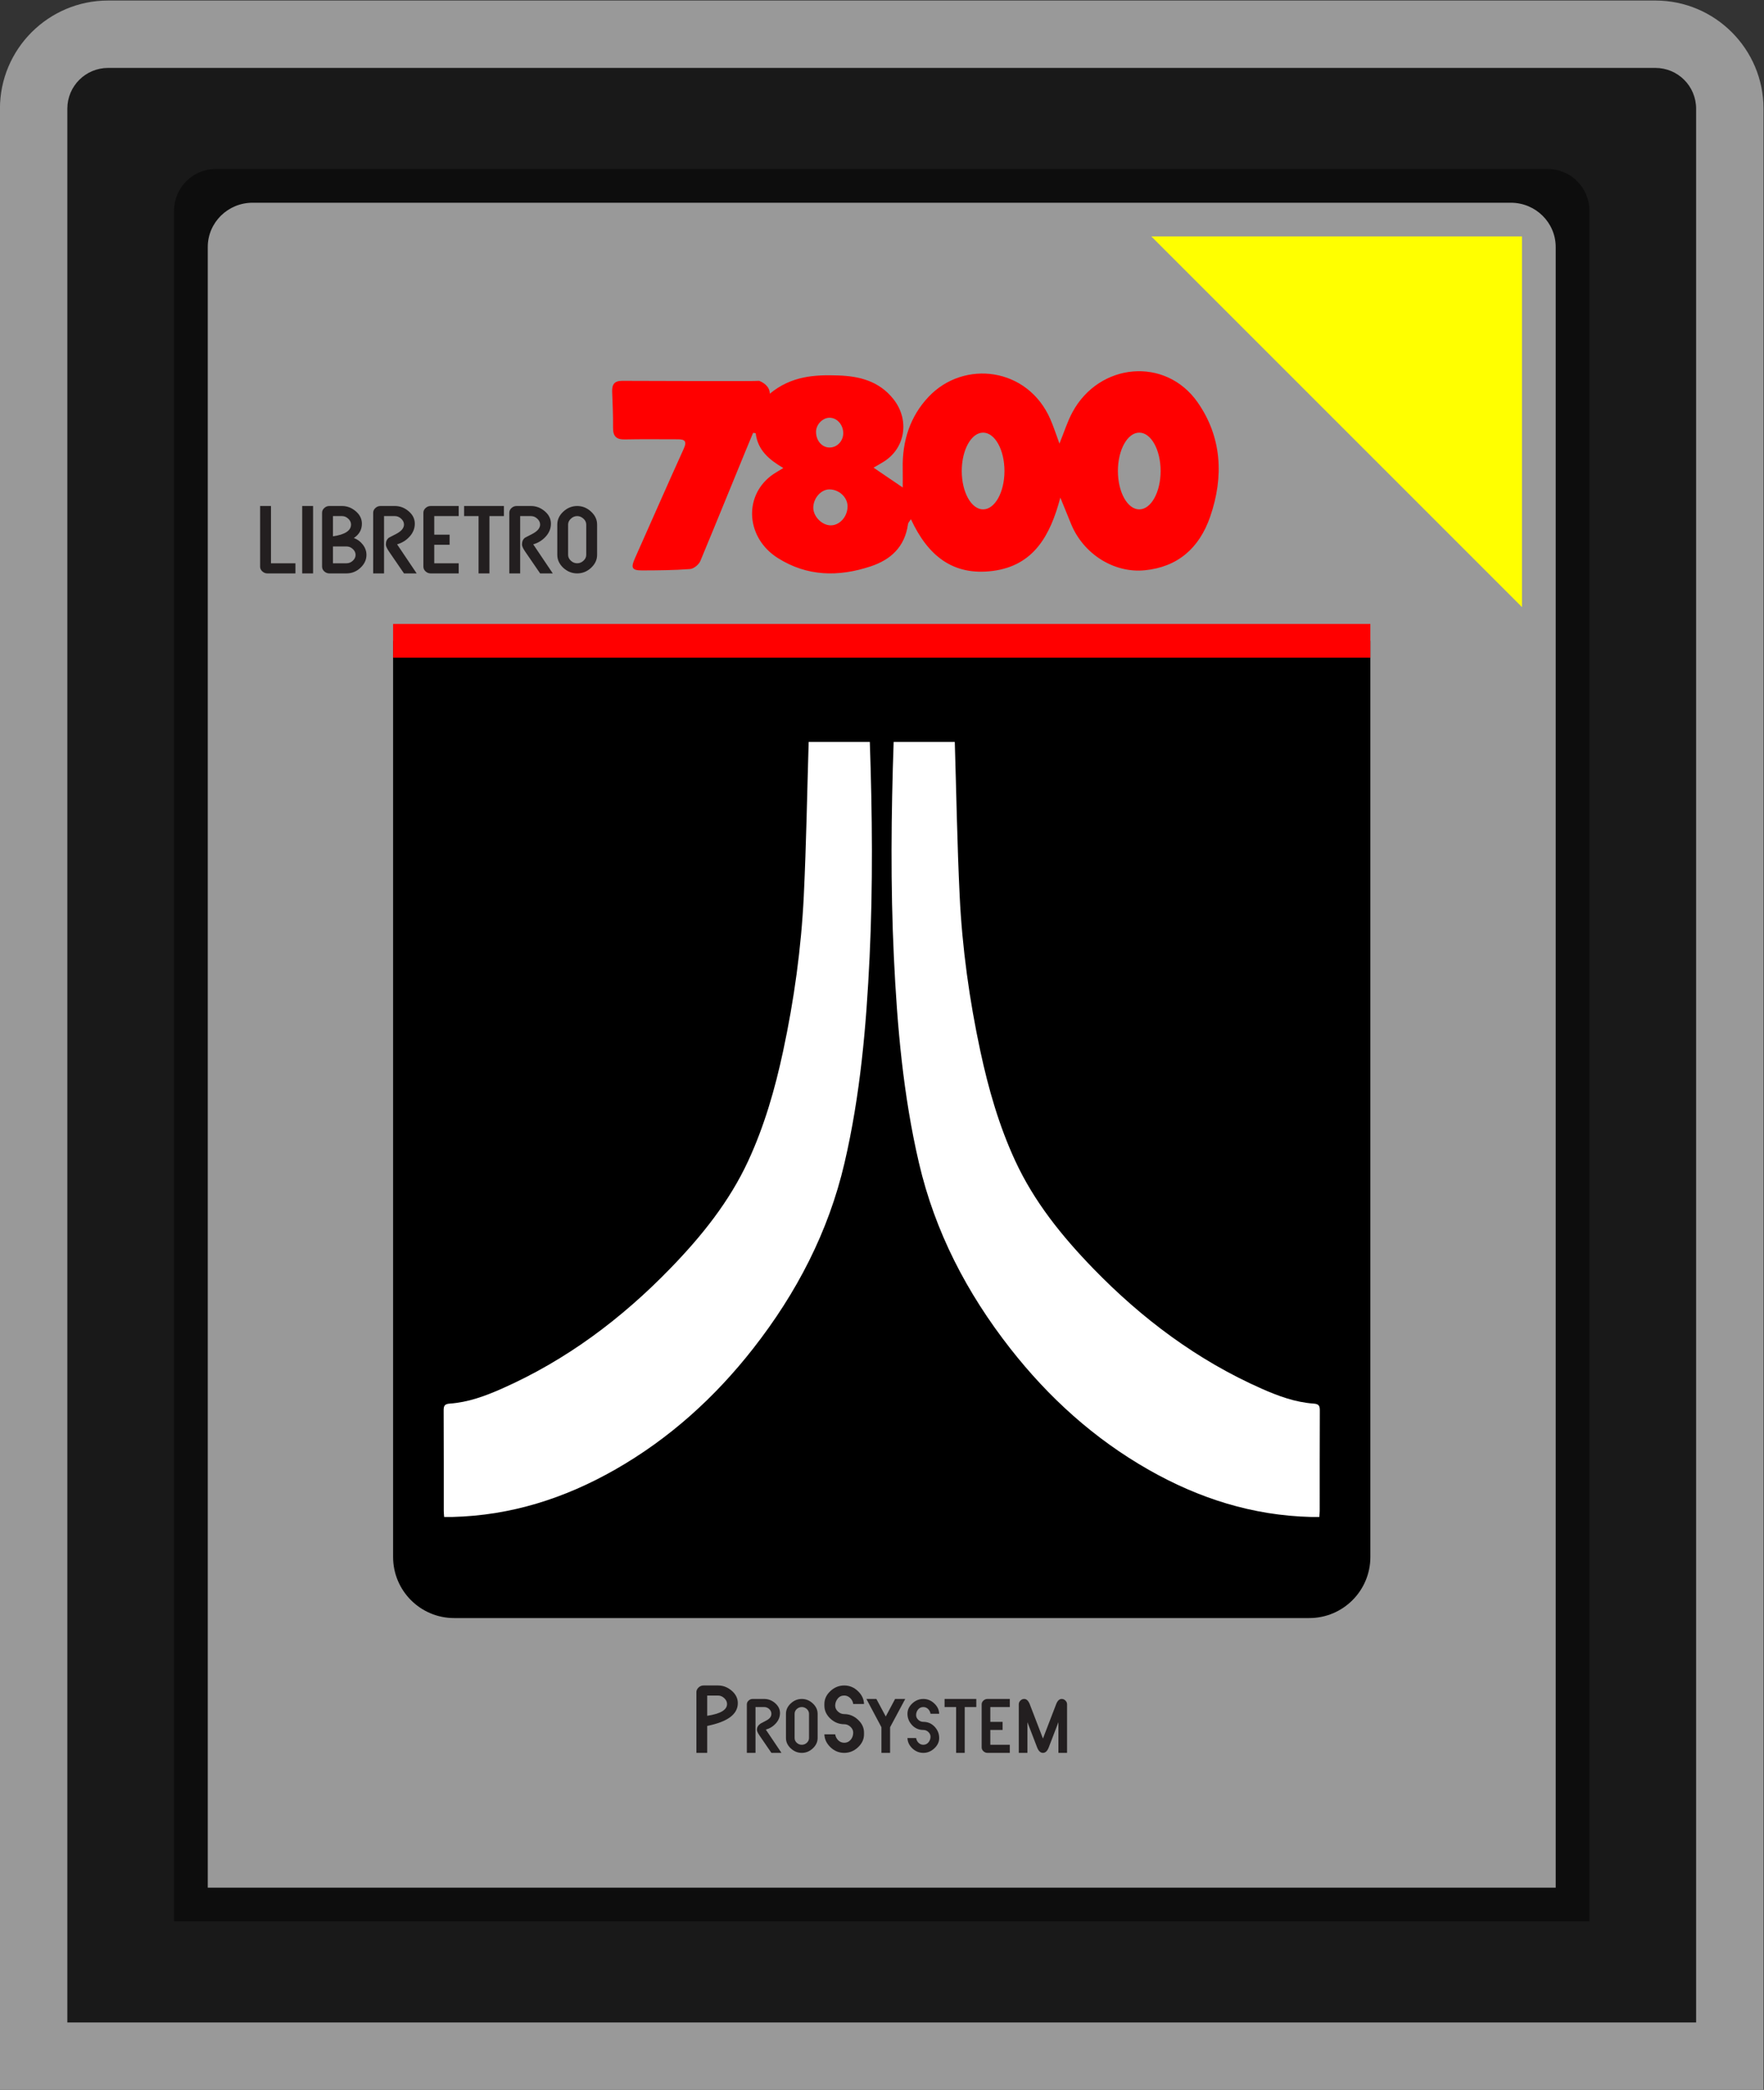 <?xml version="1.0" encoding="UTF-8" standalone="no"?>
<svg
   xmlns:dc="http://purl.org/dc/elements/1.1/"
   xmlns:cc="http://creativecommons.org/ns#"
   xmlns:rdf="http://www.w3.org/1999/02/22-rdf-syntax-ns#"
   xmlns:svg="http://www.w3.org/2000/svg"
   xmlns="http://www.w3.org/2000/svg"
   viewBox="0 0 279.111 330.667"
   height="330.667"
   width="279.111"
   xml:space="preserve"
   id="svg2"
   version="1.1"><rect x="0" y="0" width="279.111" height="330.667" fill="#333333" stroke="none"/><defs
     id="defs6"><clipPath
       id="clipPath18"
       clipPathUnits="userSpaceOnUse"><path
         id="path16"
         d="M 0,256 H 256 V 0 H 0 Z" /></clipPath><clipPath
       id="clipPath26"
       clipPathUnits="userSpaceOnUse"><path
         id="path24"
         d="M 23.333,252 H 232.667 V 4 H 23.333 Z" /></clipPath></defs><g
     transform="matrix(1.333,0,0,-1.333,-31.111,336)"
     id="g10"><g
       id="g12"><g
         clip-path="url(#clipPath18)"
         id="g14"><g
           id="g20"><g
             id="g22" /><g
             id="g34"><g
               style="opacity:0.5"
               id="g32"
               clip-path="url(#clipPath26)"><g
                 id="g30"
                 transform="translate(219.833,252)"><path
                   id="path28"
                   style="fill:#ffffff;fill-opacity:1;fill-rule:nonzero;stroke:none"
                   d="M 0,0 H -183.667 C -190.743,0 -196.5,-5.757 -196.5,-12.833 V -240 v -8 h 8 193.333 8 v 8 227.167 C 12.833,-5.757 7.076,0 0,0" /></g></g></g></g><g
           transform="translate(219.833,244)"
           id="g36"><path
             id="path38"
             style="fill:#191919;fill-opacity:1;fill-rule:nonzero;stroke:none"
             d="m 0,0 h -183.667 c -2.668,0 -4.833,-2.16 -4.833,-4.833 V -232 H 4.833 V -4.833 C 4.833,-2.16 2.673,0 0,0" /></g><g
           transform="translate(212,24)"
           id="g40"><path
             id="path42"
             style="fill:#0d0d0d;fill-opacity:1;fill-rule:nonzero;stroke:none"
             d="m 0,0 h -168 v 203.048 c 0,2.738 2.214,4.952 4.941,4.952 H -4.941 C -2.209,208 0,205.786 0,203.048 Z" /></g><g
           transform="translate(208,28)"
           id="g44"><path
             id="path46"
             style="fill:#999999;fill-opacity:1;fill-rule:nonzero;stroke:none"
             d="m 0,0 h -160 v 194.737 c 0,2.91 2.384,5.263 5.333,5.263 H -5.333 C -2.384,200 0,197.647 0,194.737 Z" /></g><g
           transform="translate(70,176)"
           id="g48"><path
             id="path50"
             style="fill:#000000;fill-opacity:1;fill-rule:nonzero;stroke:none"
             d="m 0,0 h 116 v -108.75 c 0,-4.004 -3.246,-7.25 -7.25,-7.25 H 7.25 c -4.004,0 -7.25,3.246 -7.25,7.25 z" /></g><g
           transform="translate(126.585,164)"
           id="g52"><path
             id="path54"
             style="fill:#ffffff;fill-opacity:1;fill-rule:nonzero;stroke:none"
             d="m 0,0 c 0.294,-8.515 0.379,-17.03 -0.026,-25.543 -0.391,-8.216 -1.103,-16.396 -2.978,-24.435 -1.904,-8.17 -5.681,-15.43 -10.831,-22.013 -4.562,-5.831 -9.971,-10.728 -16.437,-14.408 -5.963,-3.394 -12.337,-5.43 -19.253,-5.597 -0.31,-0.008 -0.621,-0.001 -1,-0.001 -0.018,0.266 -0.047,0.496 -0.047,0.727 -0.003,3.97 0.008,7.94 -0.013,11.91 -0.003,0.56 0.115,0.776 0.741,0.819 2.17,0.151 4.193,0.899 6.157,1.767 7.659,3.386 14.225,8.312 20.015,14.285 3.689,3.806 6.996,7.904 9.239,12.756 1.926,4.165 3.181,8.542 4.139,13.011 1.307,6.096 2.16,12.261 2.46,18.483 0.292,6.075 0.392,12.159 0.577,18.239 z" /></g><g
           transform="translate(129.415,164)"
           id="g56"><path
             id="path58"
             style="fill:#ffffff;fill-opacity:1;fill-rule:nonzero;stroke:none"
             d="m 0,0 c -0.294,-8.515 -0.379,-17.03 0.026,-25.543 0.391,-8.216 1.103,-16.396 2.978,-24.435 1.904,-8.17 5.681,-15.43 10.831,-22.013 4.562,-5.831 9.971,-10.728 16.437,-14.408 5.963,-3.394 12.337,-5.43 19.253,-5.597 0.31,-0.008 0.621,-0.001 1,-0.001 0.018,0.266 0.047,0.496 0.047,0.727 0.003,3.97 -0.008,7.94 0.013,11.91 0.003,0.56 -0.115,0.776 -0.741,0.819 -2.17,0.151 -4.193,0.899 -6.157,1.767 -7.659,3.386 -14.225,8.312 -20.015,14.285 -3.689,3.806 -6.996,7.904 -9.239,12.756 -1.926,4.165 -3.181,8.542 -4.139,13.011 -1.307,6.096 -2.16,12.261 -2.46,18.483 C 7.542,-12.164 7.442,-6.08 7.257,0 Z" /></g><path
           id="path60"
           style="fill:#ff0000;fill-opacity:1;fill-rule:nonzero;stroke:none"
           d="m 70,178 h 116 v -4 H 70 Z" /><g
           transform="translate(158.569,191.601)"
           id="g62"><path
             id="path64"
             style="fill:#ff0000;fill-opacity:1;fill-rule:nonzero;stroke:none"
             d="M 0,0 C -1.4,0 -2.535,2.039 -2.535,4.555 -2.535,7.07 -1.4,9.109 0,9.109 1.4,9.109 2.535,7.07 2.535,4.555 2.535,2.039 1.4,0 0,0 m -18.536,0 c -1.4,0 -2.535,2.039 -2.535,4.555 0,2.515 1.135,4.554 2.535,4.554 1.401,0 2.535,-2.039 2.535,-4.554 C -16.001,2.039 -17.135,0 -18.536,0 m -18.127,-1.896 c -1.057,0.03 -2.074,1.113 -2.031,2.161 0.048,1.132 0.955,2.12 1.936,2.106 1.146,-0.016 2.135,-0.95 2.133,-2.017 -0.002,-1.23 -0.954,-2.28 -2.038,-2.25 m -0.112,12.772 c 0.909,0.01 1.662,-0.856 1.637,-1.881 -0.024,-0.953 -0.801,-1.702 -1.709,-1.65 -0.872,0.051 -1.525,0.854 -1.52,1.869 0.003,0.853 0.77,1.652 1.592,1.662 M 6.928,12.707 C 3.121,18.146 -4.741,17.424 -7.927,11.542 -8.534,10.423 -8.915,9.174 -9.473,7.806 c -0.379,1.024 -0.681,1.977 -1.077,2.887 -2.683,6.18 -10.252,7.097 -14.441,2.685 -2.205,-2.321 -3.154,-5.252 -3.087,-8.519 0.016,-0.747 0.003,-1.496 0.003,-2.262 -1.213,0.824 -2.279,1.549 -3.464,2.354 0.44,0.258 0.831,0.473 1.209,0.71 2.598,1.626 3.082,4.997 1.145,7.432 -1.719,2.16 -4.066,2.719 -6.55,2.804 -2.781,0.095 -5.558,-0.051 -8.119,-2.166 0,1.103 -1.27,1.527 -1.27,1.527 -0.489,-0.066 -11.337,-0.007 -16.263,0 -0.917,0.001 -1.215,-0.431 -1.179,-1.307 0.057,-1.421 0.119,-2.843 0.105,-4.264 -0.01,-1.027 0.407,-1.403 1.382,-1.383 2.099,0.043 4.201,0.015 6.301,0.015 0.798,0 1.132,-0.19 0.705,-1.129 -1.965,-4.323 -3.86,-8.679 -5.799,-13.016 -0.493,-1.102 -0.354,-1.422 0.837,-1.419 1.905,0.004 3.814,0.018 5.712,0.163 0.439,0.034 1.044,0.522 1.226,0.957 1.665,3.982 5.794,14.143 6.259,15.212 0.103,-0.014 0.206,-0.029 0.309,-0.043 0.24,-2.032 1.599,-3.143 3.279,-4.136 -0.619,-0.391 -1.09,-0.633 -1.503,-0.957 -3.26,-2.552 -2.844,-7.387 0.839,-9.719 3.512,-2.223 7.235,-2.254 11.032,-0.998 2.377,0.787 4.059,2.305 4.434,5.027 0.022,0.157 0.172,0.296 0.344,0.576 2.002,-4.331 4.987,-6.757 9.728,-6.141 4.831,0.629 6.814,4.168 8.007,8.704 0.503,-1.235 0.894,-2.207 1.294,-3.175 1.454,-3.508 5.053,-5.813 8.724,-5.454 3.888,0.38 6.473,2.602 7.773,6.371 1.641,4.759 1.373,9.468 -1.494,13.565" /></g><g
           transform="translate(58.406,184)"
           id="g66"><path
             id="path68"
             style="fill:#231f20;fill-opacity:1;fill-rule:nonzero;stroke:none"
             d="M 0,0 H -3.329 C -3.559,0 -3.761,0.08 -3.933,0.24 -4.105,0.4 -4.191,0.588 -4.191,0.803 V 8 h 1.29 V 1.201 H 0 Z" /></g><path
           id="path70"
           style="fill:#231f20;fill-opacity:1;fill-rule:nonzero;stroke:none"
           d="m 60.501,184 h -1.29 v 8 h 1.29 z" /><g
           transform="translate(65.547,186.198)"
           id="g72"><path
             id="path74"
             style="fill:#231f20;fill-opacity:1;fill-rule:nonzero;stroke:none"
             d="m 0,0 c 0,0.262 -0.109,0.494 -0.327,0.697 -0.218,0.204 -0.468,0.305 -0.749,0.305 h -1.611 v -1.998 h 1.611 c 0.281,0 0.531,0.101 0.749,0.304 C -0.109,-0.488 0,-0.258 0,0 m -0.541,3.604 c 0,0.258 -0.109,0.489 -0.327,0.692 -0.223,0.207 -0.47,0.311 -0.743,0.311 H -2.687 V 2.204 c 1.431,0.207 2.146,0.674 2.146,1.4 M 1.29,0 c 0,-0.578 -0.239,-1.09 -0.717,-1.536 -0.474,-0.441 -1.024,-0.662 -1.649,-0.662 h -2.039 c -0.23,0 -0.432,0.08 -0.604,0.24 -0.172,0.161 -0.258,0.348 -0.258,0.563 v 6.4 c 0,0.211 0.086,0.397 0.258,0.557 0.172,0.16 0.374,0.24 0.604,0.24 h 1.504 c 0.604,0 1.15,-0.209 1.636,-0.627 C 0.508,4.761 0.749,4.271 0.749,3.704 0.749,2.989 0.43,2.422 -0.208,2.004 0.224,1.848 0.583,1.582 0.868,1.207 1.149,0.84 1.29,0.438 1.29,0" /></g><g
           transform="translate(72.796,184)"
           id="g76"><path
             id="path78"
             style="fill:#231f20;fill-opacity:1;fill-rule:nonzero;stroke:none"
             d="m 0,0 h -1.504 l -1.774,2.59 c -0.252,0.368 -0.378,0.647 -0.378,0.839 0,0.363 0.122,0.634 0.365,0.814 0.017,0.012 0.3,0.158 0.85,0.44 0.625,0.324 0.937,0.697 0.937,1.119 0,0.254 -0.111,0.485 -0.333,0.692 -0.223,0.207 -0.47,0.31 -0.743,0.31 H -3.87 V 0 h -1.29 v 7.203 c 0,0.211 0.086,0.397 0.258,0.557 C -4.73,7.92 -4.528,8 -4.298,8 H -2.58 C -1.976,8 -1.43,7.791 -0.944,7.373 -0.461,6.959 -0.22,6.468 -0.22,5.902 -0.22,5.339 -0.424,4.831 -0.831,4.378 -1.242,3.925 -1.739,3.616 -2.322,3.452 Z" /></g><g
           transform="translate(77.786,184)"
           id="g80"><path
             id="path82"
             style="fill:#231f20;fill-opacity:1;fill-rule:nonzero;stroke:none"
             d="m 0,0 h -3.329 c -0.23,0 -0.432,0.08 -0.604,0.24 -0.172,0.16 -0.258,0.348 -0.258,0.563 v 6.4 c 0,0.211 0.086,0.397 0.258,0.557 C -3.761,7.92 -3.559,8 -3.329,8 H 0 V 6.804 H -2.901 V 4.601 h 1.825 V 3.399 H -2.901 V 1.201 H 0 Z" /></g><g
           transform="translate(83.153,190.804)"
           id="g84"><path
             id="path86"
             style="fill:#231f20;fill-opacity:1;fill-rule:nonzero;stroke:none"
             d="m 0,0 h -1.718 v -6.804 h -1.29 V 0 H -4.726 V 1.196 H 0 Z" /></g><g
           transform="translate(88.954,184)"
           id="g88"><path
             id="path90"
             style="fill:#231f20;fill-opacity:1;fill-rule:nonzero;stroke:none"
             d="m 0,0 h -1.504 l -1.774,2.59 c -0.252,0.368 -0.378,0.647 -0.378,0.839 0,0.363 0.122,0.634 0.365,0.814 0.017,0.012 0.3,0.158 0.85,0.44 0.625,0.324 0.937,0.697 0.937,1.119 0,0.254 -0.111,0.485 -0.333,0.692 -0.223,0.207 -0.47,0.31 -0.743,0.31 H -3.87 V 0 h -1.29 v 7.203 c 0,0.211 0.086,0.397 0.258,0.557 C -4.73,7.92 -4.528,8 -4.298,8 H -2.58 C -1.976,8 -1.43,7.791 -0.944,7.373 -0.461,6.959 -0.22,6.468 -0.22,5.902 -0.22,5.339 -0.424,4.831 -0.831,4.378 -1.242,3.925 -1.739,3.616 -2.322,3.452 Z" /></g><g
           transform="translate(92.925,186.198)"
           id="g92"><path
             id="path94"
             style="fill:#231f20;fill-opacity:1;fill-rule:nonzero;stroke:none"
             d="M 0,0 V 3.604 C 0,3.862 -0.109,4.093 -0.327,4.296 -0.55,4.503 -0.799,4.607 -1.076,4.607 -1.353,4.607 -1.602,4.503 -1.825,4.296 -2.043,4.093 -2.152,3.862 -2.152,3.604 V 0 c 0,-0.258 0.109,-0.488 0.327,-0.692 0.218,-0.203 0.468,-0.304 0.749,-0.304 0.281,0 0.531,0.101 0.749,0.304 C -0.109,-0.488 0,-0.258 0,0 m 1.29,0 c 0,-0.578 -0.239,-1.09 -0.717,-1.536 -0.474,-0.441 -1.024,-0.662 -1.649,-0.662 -0.617,0 -1.166,0.221 -1.649,0.662 -0.474,0.45 -0.711,0.962 -0.711,1.536 v 3.604 c 0,0.579 0.237,1.089 0.711,1.53 0.479,0.445 1.028,0.668 1.649,0.668 0.625,0 1.175,-0.223 1.649,-0.668 C 1.051,4.693 1.29,4.183 1.29,3.604 Z" /></g><g
           transform="translate(204,180)"
           id="g96"><path
             id="path98"
             style="fill:#ffff00;fill-opacity:1;fill-rule:nonzero;stroke:none"
             d="M 0,0 -44,44 H 0 Z" /></g><g
           transform="translate(109.64,49.802)"
           id="g100"><path
             id="path102"
             style="fill:#231f20;fill-opacity:1;fill-rule:nonzero;stroke:none"
             d="M 0,0 C 0,0.254 -0.11,0.484 -0.332,0.692 -0.553,0.899 -0.8,1.002 -1.071,1.002 H -2.355 V -1.401 C -0.785,-1.166 0,-0.7 0,0 m 1.278,0.1 c 0,-1.317 -1.211,-2.218 -3.633,-2.702 v -3.2 H -3.64 v 7.203 c 0,0.211 0.086,0.397 0.257,0.557 0.171,0.16 0.371,0.24 0.601,0.24 h 1.711 c 0.601,0 1.144,-0.209 1.629,-0.628 0.48,-0.414 0.72,-0.904 0.72,-1.47" /></g><g
           transform="translate(116.099,44)"
           id="g104"><path
             id="path106"
             style="fill:#231f20;fill-opacity:1;fill-rule:nonzero;stroke:none"
             d="m 0,0 h -1.196 l -1.417,2.069 c -0.2,0.293 -0.3,0.518 -0.3,0.674 0,0.293 0.146,0.539 0.438,0.739 0.142,0.074 0.282,0.148 0.42,0.222 0.138,0.075 0.278,0.151 0.42,0.229 0.292,0.191 0.439,0.427 0.439,0.709 0,0.211 -0.086,0.397 -0.257,0.557 -0.172,0.16 -0.372,0.24 -0.602,0.24 H -3.082 V 0 H -4.11 v 5.761 c 0,0.169 0.069,0.317 0.207,0.446 0.142,0.129 0.302,0.193 0.482,0.193 h 1.366 c 0.489,0 0.923,-0.166 1.303,-0.498 0.384,-0.336 0.577,-0.729 0.577,-1.178 0,-0.449 -0.163,-0.856 -0.489,-1.219 C -0.982,3.146 -1.379,2.897 -1.855,2.76 Z" /></g><g
           transform="translate(119.369,45.758)"
           id="g108"><path
             id="path110"
             style="fill:#231f20;fill-opacity:1;fill-rule:nonzero;stroke:none"
             d="m 0,0 v 2.884 c 0,0.211 -0.085,0.397 -0.256,0.557 -0.172,0.16 -0.372,0.24 -0.602,0.24 -0.23,0 -0.43,-0.08 -0.601,-0.24 C -1.627,3.285 -1.71,3.099 -1.71,2.884 V 0 c 0,-0.214 0.083,-0.401 0.251,-0.557 0.171,-0.16 0.371,-0.24 0.601,-0.24 0.23,0 0.43,0.08 0.602,0.24 C -0.085,-0.396 0,-0.21 0,0 m 1.021,0 c 0,-0.461 -0.19,-0.869 -0.57,-1.225 -0.38,-0.355 -0.816,-0.533 -1.309,-0.533 -0.493,0 -0.93,0.178 -1.31,0.533 -0.38,0.356 -0.569,0.764 -0.569,1.225 v 2.884 c 0,0.461 0.189,0.869 0.569,1.225 0.38,0.355 0.817,0.533 1.31,0.533 0.493,0 0.929,-0.178 1.309,-0.533 0.38,-0.356 0.57,-0.764 0.57,-1.225 z" /></g><g
           transform="translate(125.897,46.198)"
           id="g112"><path
             id="path114"
             style="fill:#231f20;fill-opacity:1;fill-rule:nonzero;stroke:none"
             d="m 0,0 c 0,-0.578 -0.238,-1.09 -0.714,-1.535 -0.472,-0.442 -1.018,-0.663 -1.634,-0.663 -0.623,0 -1.166,0.221 -1.63,0.663 -0.468,0.449 -0.71,0.961 -0.727,1.535 h 1.284 c 0.039,-0.262 0.155,-0.494 0.352,-0.698 0.2,-0.199 0.44,-0.299 0.721,-0.299 0.317,0 0.58,0.128 0.789,0.382 0.183,0.23 0.275,0.504 0.275,0.821 0,0.258 -0.108,0.488 -0.326,0.691 -0.217,0.203 -0.463,0.305 -0.738,0.305 -0.619,0 -1.168,0.22 -1.648,0.662 -0.472,0.449 -0.709,0.963 -0.709,1.542 v 0.199 c 0,0.578 0.237,1.087 0.709,1.529 0.476,0.446 1.025,0.668 1.648,0.668 0.616,0 1.158,-0.222 1.622,-0.668 C -0.258,4.692 -0.016,4.183 0,3.605 h -1.284 c -0.028,0.261 -0.146,0.494 -0.35,0.697 -0.201,0.203 -0.439,0.305 -0.714,0.305 -0.326,0 -0.586,-0.123 -0.777,-0.37 -0.198,-0.241 -0.296,-0.519 -0.296,-0.831 0,-0.262 0.108,-0.495 0.326,-0.698 0.218,-0.203 0.466,-0.305 0.747,-0.305 0.616,0 1.162,-0.222 1.634,-0.668 C -0.238,1.294 0,0.783 0,0.206 Z" /></g><g
           transform="translate(130.791,50.4)"
           id="g116"><path
             id="path118"
             style="fill:#231f20;fill-opacity:1;fill-rule:nonzero;stroke:none"
             d="M 0,0 -1.799,-3.358 V -6.4 h -1.027 v 3.042 L -4.611,0 h 1.183 L -2.313,-2.081 -1.204,0 Z" /></g><g
           transform="translate(134.819,45.758)"
           id="g120"><path
             id="path122"
             style="fill:#231f20;fill-opacity:1;fill-rule:nonzero;stroke:none"
             d="m 0,0 c 0,-0.457 -0.192,-0.865 -0.576,-1.225 -0.38,-0.355 -0.815,-0.533 -1.303,-0.533 -0.494,0 -0.927,0.176 -1.303,0.527 -0.372,0.356 -0.566,0.767 -0.583,1.231 h 1.027 c 0.034,-0.214 0.127,-0.401 0.282,-0.557 0.163,-0.16 0.355,-0.24 0.577,-0.24 0.254,0 0.464,0.104 0.627,0.311 0.149,0.187 0.224,0.404 0.224,0.651 0,0.21 -0.085,0.396 -0.256,0.556 -0.171,0.16 -0.369,0.24 -0.595,0.24 -0.535,0 -0.984,0.194 -1.347,0.581 -0.359,0.39 -0.539,0.838 -0.539,1.342 0,0.461 0.19,0.869 0.57,1.225 0.38,0.355 0.818,0.533 1.316,0.533 0.488,0 0.921,-0.178 1.297,-0.533 C -0.207,3.757 -0.012,3.348 0,2.884 h -1.028 c -0.028,0.211 -0.123,0.397 -0.281,0.557 -0.159,0.16 -0.349,0.24 -0.57,0.24 -0.26,0 -0.468,-0.097 -0.627,-0.293 -0.155,-0.192 -0.232,-0.413 -0.232,-0.662 0,-0.215 0.086,-0.403 0.258,-0.563 0.17,-0.16 0.371,-0.24 0.601,-0.24 0.53,0 0.982,-0.197 1.353,-0.592 C -0.175,0.948 0,0.504 0,0" /></g><g
           transform="translate(139.225,49.439)"
           id="g124"><path
             id="path126"
             style="fill:#231f20;fill-opacity:1;fill-rule:nonzero;stroke:none"
             d="M 0,0 H -1.372 V -5.439 H -2.394 V 0 H -3.765 V 0.961 H 0 Z" /></g><g
           transform="translate(143.203,44)"
           id="g128"><path
             id="path130"
             style="fill:#231f20;fill-opacity:1;fill-rule:nonzero;stroke:none"
             d="M 0,0 H -2.65 C -2.83,0 -2.991,0.065 -3.133,0.193 -3.271,0.326 -3.34,0.475 -3.34,0.639 v 5.122 c 0,0.169 0.069,0.317 0.207,0.446 C -2.991,6.336 -2.83,6.4 -2.65,6.4 H 0 V 5.439 H -2.313 V 3.681 h 1.454 V 2.719 H -2.313 V 0.961 H 0 Z" /></g><g
           transform="translate(150,44)"
           id="g132"><path
             id="path134"
             style="fill:#231f20;fill-opacity:1;fill-rule:nonzero;stroke:none"
             d="M 0,0 H -1.028 V 3.64 L -2.18,0.639 C -2.343,0.213 -2.571,0 -2.863,0 -3.156,0 -3.386,0.213 -3.553,0.639 L -4.706,3.64 V 0 h -1.027 v 5.761 c 0,0.173 0.065,0.321 0.194,0.446 0.129,0.129 0.28,0.193 0.452,0.193 0.276,0 0.496,-0.212 0.663,-0.639 l 1.561,-4.061 1.56,4.061 c 0.162,0.427 0.384,0.639 0.664,0.639 0.171,0 0.32,-0.064 0.445,-0.193 C -0.065,6.082 0,5.934 0,5.761 Z" /></g></g></g></g></svg>
